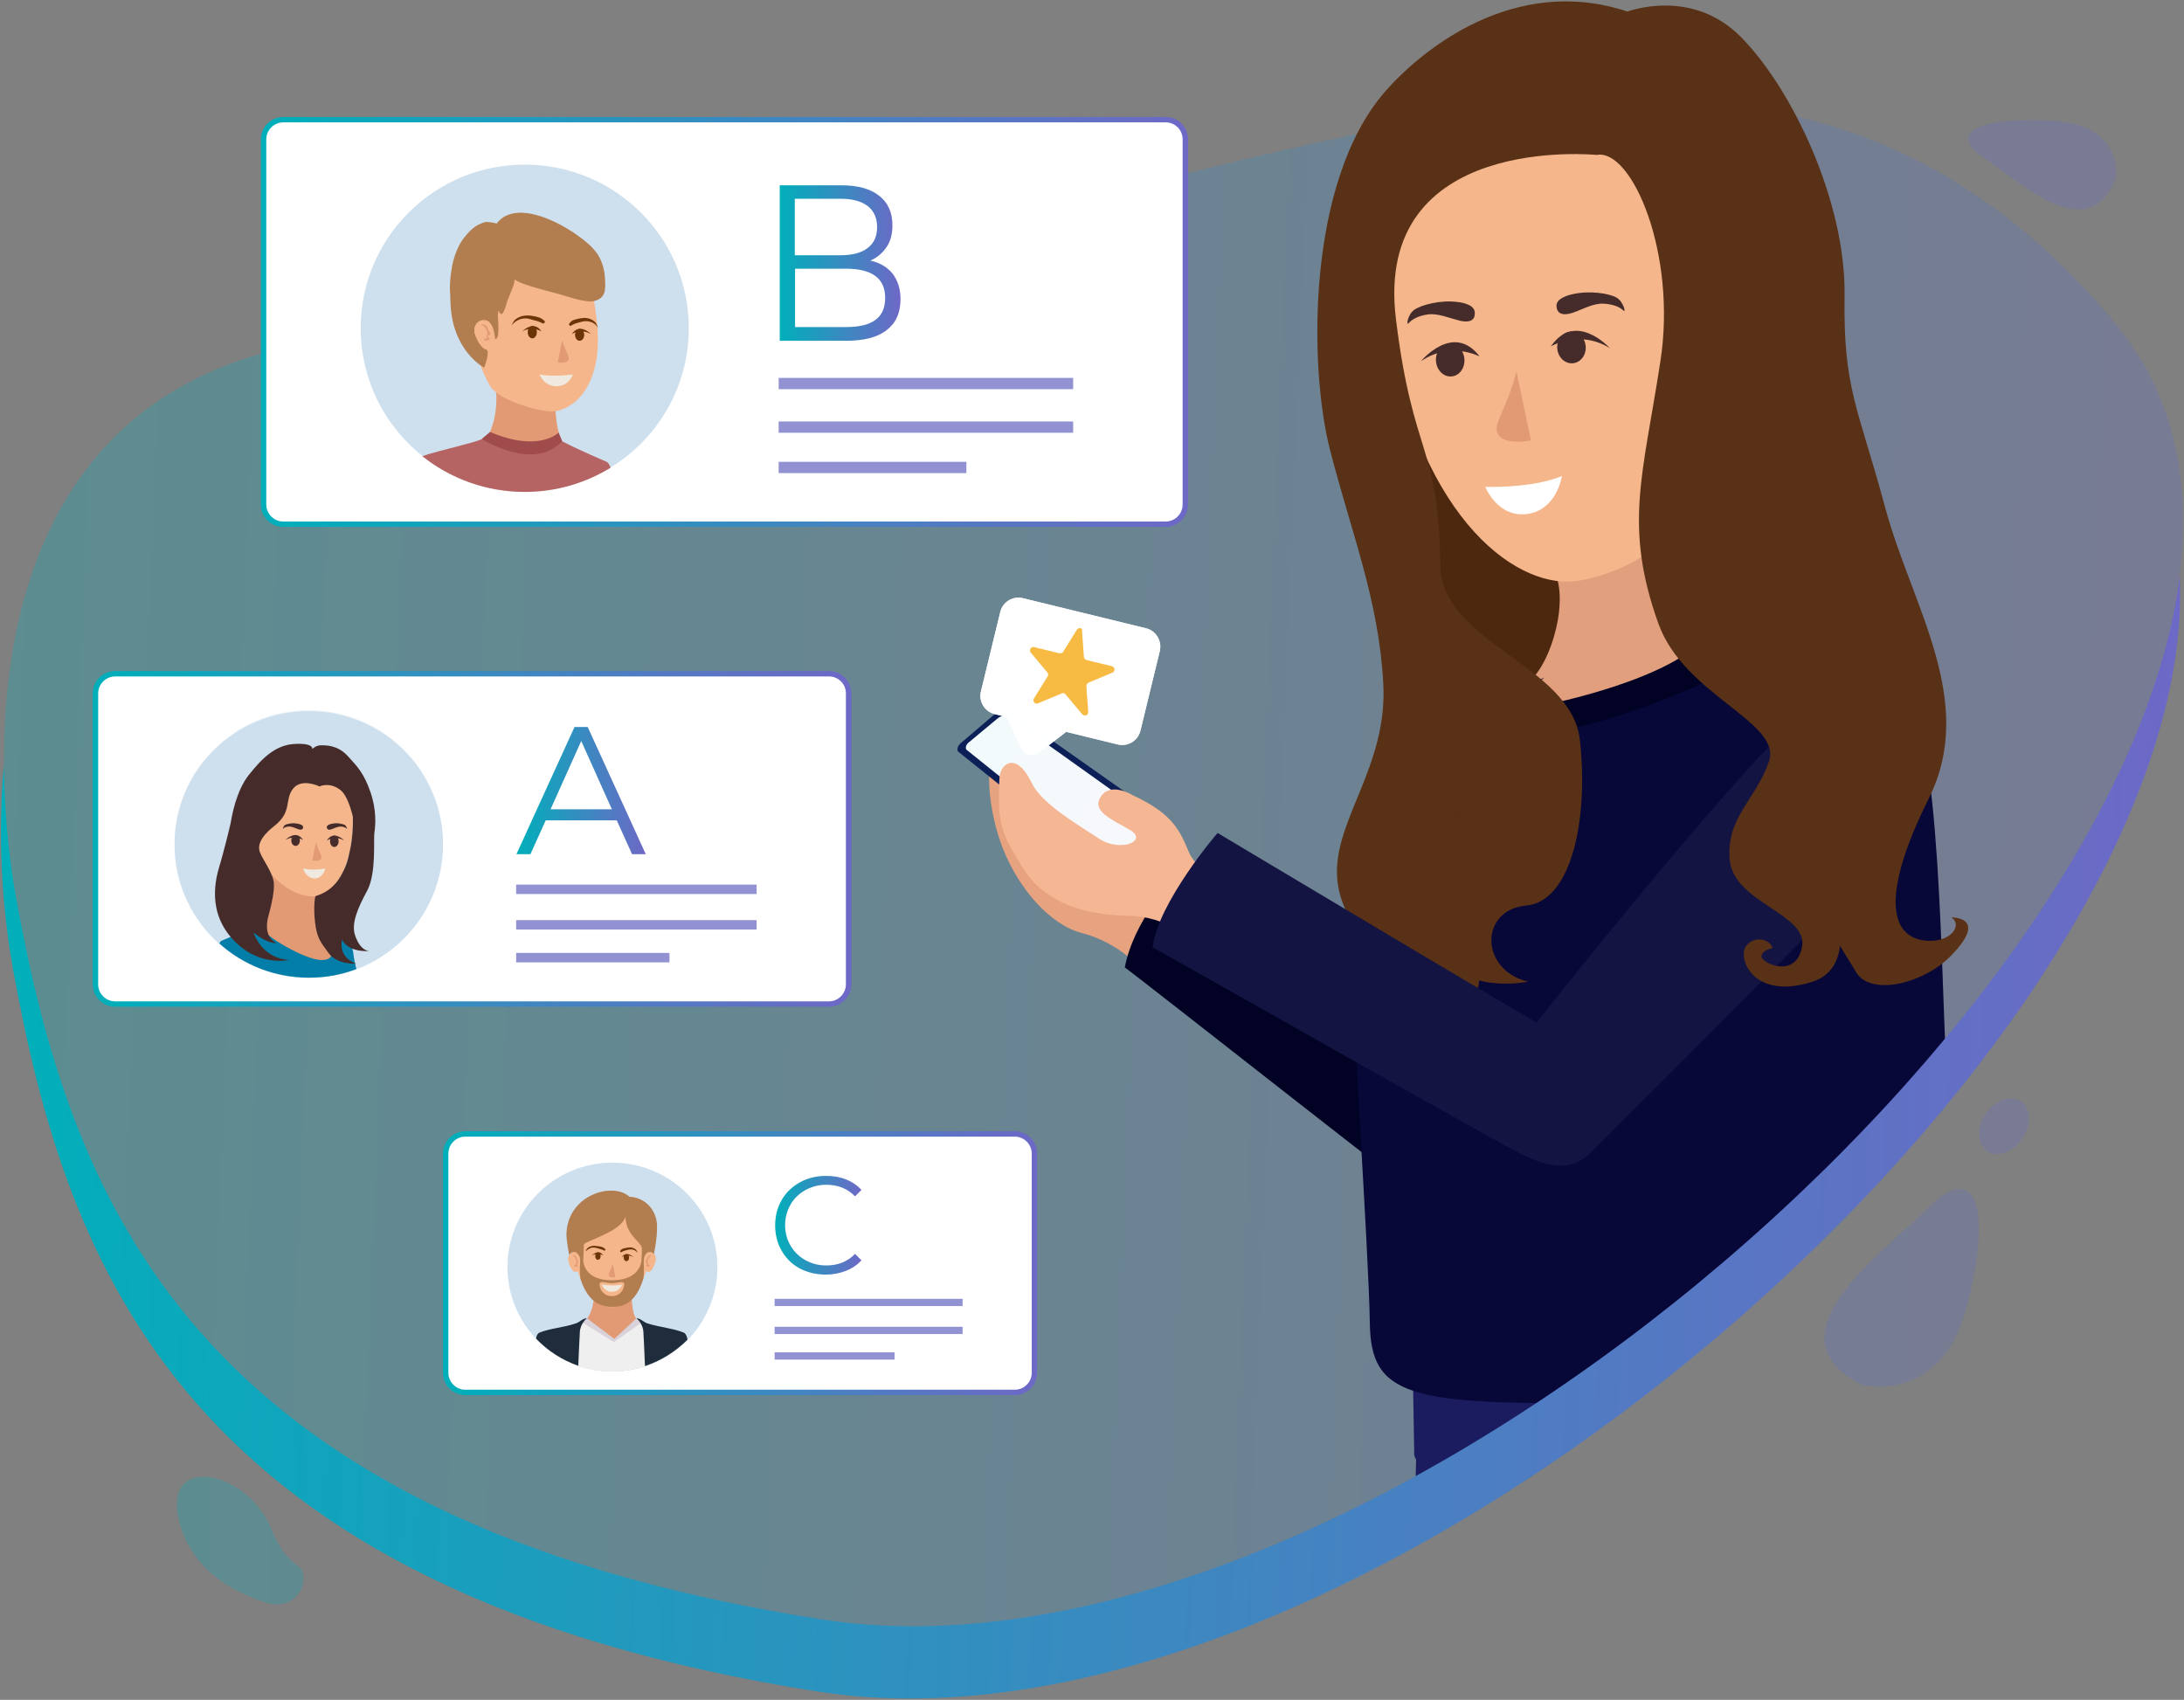 <?xml version="1.0" encoding="UTF-8"?>
<svg width="812px" height="632px" viewBox="0 0 812 632" version="1.1" xmlns="http://www.w3.org/2000/svg" xmlns:xlink="http://www.w3.org/1999/xlink">
    <rect x="0" y="0" width="812" height="632" fill="#808080" stroke="none"/>
    <!-- Generator: Sketch 60.1 (88133) - https://sketch.com -->
    <title>illustrations/scoring</title>
    <desc>Created with Sketch.</desc>
    <defs>
        <linearGradient x1="-3429.637%" y1="50.162%" x2="393.643%" y2="50.162%" id="linearGradient-1">
            <stop stop-color="#00AFBA" offset="0%"></stop>
            <stop stop-color="#6E68C6" offset="100%"></stop>
        </linearGradient>
        <linearGradient x1="-0.121%" y1="48.226%" x2="99.268%" y2="51.239%" id="linearGradient-2">
            <stop stop-color="#00AFBA" offset="0%"></stop>
            <stop stop-color="#6E68C6" offset="100%"></stop>
        </linearGradient>
        <linearGradient x1="-997.394%" y1="49.962%" x2="235.091%" y2="49.962%" id="linearGradient-3">
            <stop stop-color="#00AFBA" offset="0%"></stop>
            <stop stop-color="#6E68C6" offset="100%"></stop>
        </linearGradient>
        <linearGradient x1="-1144.899%" y1="49.89%" x2="140.909%" y2="49.89%" id="linearGradient-4">
            <stop stop-color="#00AFBA" offset="0%"></stop>
            <stop stop-color="#6E68C6" offset="100%"></stop>
        </linearGradient>
        <linearGradient x1="-37.984%" y1="49.999%" x2="1463.221%" y2="49.999%" id="linearGradient-5">
            <stop stop-color="#00AFBA" offset="0%"></stop>
            <stop stop-color="#6E68C6" offset="100%"></stop>
        </linearGradient>
        <linearGradient x1="-0.276%" y1="49.993%" x2="100.302%" y2="49.993%" id="linearGradient-6">
            <stop stop-color="#00AFBA" offset="0%"></stop>
            <stop stop-color="#6E68C6" offset="100%"></stop>
        </linearGradient>
        <linearGradient x1="-0.075%" y1="49.965%" x2="99.86%" y2="49.965%" id="linearGradient-7">
            <stop stop-color="#00AFBA" offset="0%"></stop>
            <stop stop-color="#6E68C6" offset="100%"></stop>
        </linearGradient>
        <linearGradient x1="-0.469%" y1="49.983%" x2="100.444%" y2="49.983%" id="linearGradient-8">
            <stop stop-color="#00AFBA" offset="0%"></stop>
            <stop stop-color="#6E68C6" offset="100%"></stop>
        </linearGradient>
        <linearGradient x1="-0.196%" y1="50.099%" x2="99.796%" y2="50.099%" id="linearGradient-9">
            <stop stop-color="#00AFBA" offset="0%"></stop>
            <stop stop-color="#6E68C6" offset="100%"></stop>
        </linearGradient>
        <linearGradient x1="-0.351%" y1="49.984%" x2="100.343%" y2="49.984%" id="linearGradient-10">
            <stop stop-color="#00AFBA" offset="0%"></stop>
            <stop stop-color="#6E68C6" offset="100%"></stop>
        </linearGradient>
        <linearGradient x1="0.096%" y1="49.998%" x2="100.288%" y2="49.998%" id="linearGradient-11">
            <stop stop-color="#00AFBA" offset="0%"></stop>
            <stop stop-color="#6E68C6" offset="100%"></stop>
        </linearGradient>
        <linearGradient x1="-8.723%" y1="43.545%" x2="108.768%" y2="56.427%" id="linearGradient-12">
            <stop stop-color="#00AFBA" offset="0%"></stop>
            <stop stop-color="#6E68C6" offset="100%"></stop>
        </linearGradient>
        <linearGradient x1="-0.505%" y1="48.415%" x2="98.881%" y2="50.63%" id="linearGradient-13">
            <stop stop-color="#00AFBA" offset="0%"></stop>
            <stop stop-color="#6E68C6" offset="100%"></stop>
        </linearGradient>
    </defs>
    <g id="illustrations/scoring" stroke="none" stroke-width="1" fill="none" fill-rule="evenodd">
        <g id="3" fill-rule="nonzero">
            <path d="M738.7,428 C735,425.4 734.8,419.2 738.3,414.1 C741.8,409 747.7,406.9 751.4,409.5 C755.1,412.1 755.3,418.3 751.8,423.4 C748.3,428.5 742.4,430.6 738.7,428 Z" id="Path" fill="url(#linearGradient-1)" opacity="0.28"></path>
            <path d="M6,333.8 C-1.5,292.8 -17.6,138 131.4,125.4 C443,99.1 637.5,-55.8 785.6,119.1 C913.5,270.3 541.4,639.1 305,602 C68.6,564.9 26,443.4 6,333.8 Z" id="Path" fill="url(#linearGradient-2)" opacity="0.28"></path>
            <path d="M692.3,514.9 C692.3,514.9 721.7,522.5 731.2,486 C740.7,449.5 735,431.1 716.9,449 C698.9,466.9 656.4,496.7 692.3,514.9 Z" id="Path" fill="url(#linearGradient-3)" opacity="0.28"></path>
            <path d="M786.7,66.5 C786.7,66.5 790.1,46.5 763.2,44.9 C736.3,43.3 723.5,49.2 737.6,58.7 C751.8,68.1 776.2,91.9 786.7,66.5 Z" id="Path" fill="url(#linearGradient-4)" opacity="0.28"></path>
            <path d="M112.8,585.8 C113.6,592.6 107,598 100.3,596.2 C89.1,593 72.8,585.5 67.2,567.8 C58.4,539.8 91.5,545.9 100.7,568.1 C107.4,584.2 112.2,580 112.8,585.8 Z" id="Path" fill="url(#linearGradient-5)" opacity="0.28"></path>
            <g id="Group" transform="translate(98, 44)">
                <path d="M335.4,0.5 L7.3,0.5 C3.3,0.5 0,3.8 0,7.8 L0,143.6 C0,147.6 3.3,150.9 7.3,150.9 L335.4,150.9 C339.4,150.9 342.7,147.6 342.7,143.6 L342.7,7.8 C342.7,3.8 339.5,0.5 335.4,0.5 Z" id="Path" stroke="url(#linearGradient-6)" stroke-width="2" fill="#FFFFFF"></path>
                <rect id="Rectangle" fill="#9292D3" x="191.5" y="96.5" width="109.5" height="4.2"></rect>
                <rect id="Rectangle" fill="#9292D3" x="191.5" y="112.7" width="109.5" height="4.2"></rect>
                <rect id="Rectangle" fill="#9292D3" x="191.5" y="127.7" width="69.8" height="4.2"></rect>
                <g transform="translate(36, 17)">
                    <ellipse id="Oval" fill="#FFFFFF" cx="61.1" cy="61" rx="61" ry="60.8"></ellipse>
                    <ellipse id="Oval" fill="#0A64AB" opacity="0.2" cx="61.1" cy="61" rx="61" ry="60.8"></ellipse>
                    <path d="M91.3,110.6 C83.5,107.2 76.9,104.3 71.5,101.1 C71.5,101.1 68.4,104.7 61.3,105.2 C54.2,105.6 47.5,101.3 45.1,102.3 C40.4,104.2 30.1,106.2 23,108.6 C33.4,116.9 46.7,121.9 61.1,121.9 C72.8,121.9 83.7,118.6 93,112.9 C92.6,111.6 92,110.8 91.3,110.6 Z" id="Path" fill="#B66463"></path>
                    <g transform="translate(33, 18)">
                        <path d="M14.5,83.2 C12.2,88.3 44.4,93.4 40.9,82.6 C40.9,82.6 38.2,72.5 40.5,68.5 C46.9,57.4 40.6,53.3 40.6,53.3 C40.6,53.3 11.5,39.6 15.1,53.3 C18.8,67 18.1,75.4 14.5,83.2 Z" id="Path" fill="#E19A74"></path>
                        <path d="M40.7,81.8 C40.7,81.8 33.5,89.4 15.2,81.6 L12.1,84.2 C12.1,84.2 31.6,96.6 42,85 L40.7,81.8 Z" id="Path" fill="#A14C4C"></path>
                        <path d="M31,10.3 L31,10.3 C50,10.3 52.7,23.8 54.7,38.6 C58.3,65.5 45.1,74 38,74 C33.7,74 18.1,70 15,64.2 C11.8,58.3 8.8,50.4 8.6,41.4 C8.1,26.6 12,10.3 31,10.3 Z" id="Path" fill="#F4B68A"></path>
                        <path d="M42,47.4 C43.3,52.1 45,53.7 44.3,54.9 C43.5,56.3 40.4,55.7 40.4,55.7" id="Path" fill="#E19A74"></path>
                        <path d="M46,60.2 C46,60.2 38.7,61.3 33.6,60.2 C33.6,60.2 35.1,64.6 39.9,64.6 C44.7,64.6 46,60.2 46,60.2 Z" id="Path" fill="#EFE9DF"></path>
                        <path d="M41.1,30.4 C38.5,29.7 26.1,26.7 24.4,24.9 C24.3,25.2 24.3,25.6 24.2,25.9 C23.7,28.2 22.6,30.3 21.8,32.4 C21.3,33.7 21,35.3 20.4,36.6 C19.5,38.6 18.8,37.7 18.4,36.4 C18.2,37 18.1,37.6 18.1,38.3 C18.1,38.9 18.5,43 18.2,45.3 C18,46.4 17.7,47.2 17.1,47 C17.1,46.8 17,46.2 16.9,45.5 C16.7,44.5 16.5,43.2 16,42.3 C15.3,41 14.5,40 13.1,40 C13,40 13,40 12.9,40 C12.9,40 12.8,40 12.8,40 C10.4,40 8.7,42.6 9.6,45.2 C10.5,47.8 11.8,50.4 13.8,51 C15.4,51.5 13,57.7 13,57.7 C13,57.7 1.2,51.6 0.5,33.8 C0.4,30.8 0.1,26.3 0.6,23.4 C0.4,24.1 1.4,31.7 1.4,31.7 C-0.8,31.2 0.8,21.4 1.1,19.9 C1.8,16.3 3.3,12.1 5.7,9.2 C8,6.3 9.9,4.6 13.3,3.6 C14.2,3.4 16.1,3.7 17.7,4.1 C27.1,-8.6 56.4,12.5 55.6,17.1 C55.4,18.2 40.3,5.6 39.1,5.3 C46.2,8.9 50.3,8.8 55.1,15.4 C56.3,17.1 57.7,20.5 57.9,24 C58.3,29.4 57.9,31.6 54.4,32.8 C51.1,33.9 44,31.2 41.1,30.4 Z" id="Path" fill="#B27D4F"></path>
                        <g transform="translate(9, 40)" id="Path">
                            <path d="M7,2.4 C6.3,1.1 5.2,0.1 3.8,0.1 C1.4,0.1 -0.3,2.7 0.6,5.3 C1.5,8 3.3,10.7 5.3,10.5 C5.9,10.4 6.5,10 6.9,9.3" fill="#F4B68A"></path>
                            <path d="M4,6.7 C4.2,6.9 4.6,7.1 4.8,6.9 C5.2,6.7 4.9,6.5 4.9,6.2 C4.9,5.9 5.1,5.7 5.2,5.5 C5.3,5.2 5.3,5 5.2,4.6 C4.9,3.4 4.1,1.9 2.7,1.8 L2.7,1.8 C3.3,1.4 4.2,1.7 4.7,2.1 C5.2,2.5 5.3,3.3 5.6,3.8 C5.9,4.3 6.7,5.1 6.1,5.5 C5.9,5.7 5.5,5.6 5.4,6 C5.3,6.5 5.8,6.5 6,6.8 C6.1,7 6,7.3 5.7,7.4 C5.5,7.5 5.4,7.3 5.3,7.3 C5.2,7.3 5.1,7.4 5,7.5 C4.7,7.6 4.7,7.9 4.3,7.6 C4.1,7.4 4.1,6.9 4,6.7" fill="#E19A74"></path>
                        </g>
                        <path d="M27.2,44.2 C27.2,44.2 31.4,39.8 34.3,44.2 C34.2,44.2 30.9,42.1 27.2,44.2 Z" id="Path" fill="#6C3506"></path>
                        <path d="M52.7,45.2 C52.7,45.2 48.5,40.8 45.6,45.2 C45.6,45.2 48.9,43 52.7,45.2 Z" id="Path" fill="#6C3506"></path>
                        <path d="M34.9,41.3 C34.9,41.3 33.3,40.4 31.7,40.1 C30.3,39.8 29.2,39.1 27.1,39.5 C25,39.9 23.4,41.6 23.3,41.9 C23.1,42.2 23.8,40.4 24.7,39.7 C25.6,39 27,38.3 29.1,38.3 C31.2,38.3 33.8,39 34.4,39.5 C35,40 36.5,40.7 34.9,41.3 Z" id="Path" fill="#6C3506"></path>
                        <path d="M45.1,42.2 C45.1,42.2 46.5,41.3 47.9,41 C49.1,40.7 50.5,40.1 52.3,40.6 C54.2,41 55.2,42.6 55.3,42.8 C55.5,43.1 54.8,41.3 54.1,40.6 C53.3,39.9 52,39.2 50.2,39.2 C48.4,39.3 46,39.9 45.5,40.4 C45.1,40.9 43.8,41.6 45.1,42.2 Z" id="Path" fill="#6C3506"></path>
                        <ellipse id="Oval" fill="#6C3506" cx="30.9" cy="44.5" rx="1.7" ry="2.3"></ellipse>
                        <ellipse id="Oval" fill="#6C3506" cx="48.5" cy="45.5" rx="1.7" ry="2.2"></ellipse>
                    </g>
                </g>
                <path d="M233.9,57.8 C235.8,60.3 236.8,63.4 236.8,67.3 C236.8,72.3 235.1,76.1 231.7,78.7 C228.3,81.4 223.3,82.7 216.6,82.7 L191.9,82.7 L191.9,24.9 L215,24.9 C221,24.9 225.6,26.2 228.9,28.8 C232.2,31.4 233.8,35 233.8,39.8 C233.8,43 233.1,45.7 231.6,47.9 C230.1,50.1 228.1,51.8 225.6,52.9 C229.2,53.7 231.9,55.3 233.9,57.8 Z M197.5,29.9 L197.5,50.9 L214.6,50.9 C218.9,50.9 222.3,50 224.6,48.2 C227,46.4 228.1,43.8 228.1,40.4 C228.1,37 226.9,34.4 224.6,32.6 C222.2,30.8 218.9,29.9 214.6,29.9 L197.5,29.9 Z M227.4,75 C229.9,73.2 231.1,70.5 231.1,66.7 C231.1,59.5 226.2,55.9 216.5,55.9 L197.6,55.9 L197.6,77.6 L216.5,77.6 C221.3,77.6 224.9,76.8 227.4,75 Z" id="Shape" fill="url(#linearGradient-7)"></path>
            </g>
            <g id="Group" transform="translate(165, 421)">
                <g>
                    <path d="M212.3,0.6 L8,0.6 C4,0.6 0.7,3.9 0.7,7.9 L0.7,89.4 C0.7,93.4 4,96.7 8,96.7 L212.3,96.7 C216.3,96.7 219.6,93.4 219.6,89.4 L219.6,7.9 C219.6,3.9 216.3,0.6 212.3,0.6 Z" id="Path" stroke="url(#linearGradient-8)" stroke-width="2" fill="#FFFFFF"></path>
                    <rect id="Rectangle" fill="#9292D3" x="123" y="61.9" width="69.9" height="2.7"></rect>
                    <rect id="Rectangle" fill="#9292D3" x="123" y="72.3" width="69.9" height="2.7"></rect>
                    <rect id="Rectangle" fill="#9292D3" x="123" y="81.8" width="44.6" height="2.7"></rect>
                    <g transform="translate(23, 11)">
                        <ellipse id="Oval" fill="#FFFFFF" cx="39.7" cy="39.1" rx="39" ry="38.8"></ellipse>
                        <ellipse id="Oval" fill="#0A64AB" opacity="0.1" cx="39.7" cy="39.1" rx="39" ry="38.8"></ellipse>
                        <path d="M59,70.8 C54,68.6 49.8,66.8 46.3,64.7 C46.3,64.7 44.3,67 39.8,67.3 C35.3,67.6 31,64.8 29.4,65.4 C26.4,66.6 19.8,67.9 15.3,69.4 C22,74.7 30.4,77.9 39.6,77.9 C47.1,77.9 54.1,75.8 60,72.2 C59.8,71.4 59.4,70.9 59,70.8 Z" id="Path" fill="#F3D7C6"></path>
                        <g transform="translate(21, 12)">
                            <path d="M10,52.8 C8.5,56.1 29.1,59.3 26.9,52.4 C26.9,52.4 25.2,46 26.6,43.4 C30.7,36.3 26.7,33.7 26.7,33.7 C26.7,33.7 8.1,24.9 10.4,33.7 C12.7,42.5 12.3,47.8 10,52.8 Z" id="Path" fill="#E19A74"></path>
                            <path d="M26.7,51.9 C26.7,51.9 22.1,56.7 10.4,51.8 L8.4,53.4 C8.4,53.4 20.8,61.3 27.5,53.9 L26.7,51.9 Z" id="Path" fill="#E6C8B8"></path>
                            <path d="M20.5,6.2 L20.5,6.2 C32.6,6.2 34.3,14.8 35.6,24.3 C37.9,41.5 29.5,46.9 24.9,46.9 C22.1,46.9 12.2,44.4 10.2,40.7 C8.2,36.9 6.3,31.9 6.1,26.2 C5.9,16.6 8.4,6.2 20.5,6.2 Z" id="Path" fill="#F4B68A"></path>
                            <path d="M27.6,29.9 C28.4,32.9 29.5,33.9 29.1,34.7 C28.6,35.6 26.6,35.2 26.6,35.2" id="Path" fill="#E19A74"></path>
                            <path d="M30.1,38.1 C30.1,38.1 25.5,38.8 22.2,38.1 C22.2,38.1 23.2,40.9 26.2,40.9 C29.3,40.9 30.1,38.1 30.1,38.1 Z" id="Path" fill="#EFE9DF"></path>
                            <path d="M26.9,19.1 C25.2,18.6 17.3,16.8 16.2,15.6 C16.2,15.8 16.1,16 16.1,16.2 C15.8,17.7 15.1,19 14.6,20.4 C14.3,21.2 14.1,22.2 13.7,23.1 C13.1,24.4 12.7,23.8 12.4,23 C12.3,23.4 12.2,23.8 12.2,24.2 C12.2,24.6 12.5,27.2 12.2,28.7 C12.1,29.4 11.9,29.9 11.5,29.8 C11.5,29.7 11.5,29.3 11.4,28.9 C11.3,28.3 11.1,27.5 10.8,26.9 C10.4,26 9.8,25.4 8.9,25.4 C8.9,25.4 8.8,25.4 8.8,25.4 C8.8,25.4 8.7,25.4 8.7,25.4 C7.2,25.4 6.1,27.1 6.7,28.7 C7.3,30.4 8.1,32 9.4,32.4 C10.4,32.7 8.9,36.7 8.9,36.7 C8.9,36.7 1.4,32.8 0.9,21.4 C0.8,19.5 0.6,16.6 1,14.8 C0.9,15.2 1.5,20.1 1.5,20.1 C0.1,19.8 1.1,13.5 1.3,12.6 C1.8,10.3 2.7,7.6 4.2,5.8 C5.7,4 6.9,2.8 9,2.3 C9.6,2.1 10.8,2.4 11.8,2.6 C17.8,-5.5 36.5,8 36,10.9 C35.9,11.6 26.2,3.6 25.4,3.4 C30,5.7 32.6,5.6 35.6,9.8 C36.4,10.9 37.3,13 37.4,15.3 C37.7,18.8 37.4,20.2 35.2,20.9 C33.3,21.3 28.8,19.6 26.9,19.1 Z" id="Path" fill="#B27D4F"></path>
                            <g transform="translate(6, 25)" id="Path">
                                <path d="M4.9,1.7 C4.5,0.8 3.7,0.2 2.8,0.2 C1.3,0.2 0.2,1.9 0.8,3.5 C1.4,5.2 2.5,7 3.8,6.8 C4.2,6.8 4.6,6.5 4.8,6.1" fill="#F4B68A"></path>
                                <path d="M3,4.5 C3.1,4.6 3.4,4.7 3.5,4.6 C3.7,4.5 3.6,4.3 3.6,4.1 C3.6,3.9 3.7,3.8 3.8,3.6 C3.9,3.4 3.9,3.3 3.8,3 C3.6,2.2 3.1,1.3 2.2,1.2 L2.2,1.2 C2.6,0.9 3.2,1.1 3.5,1.4 C3.8,1.7 3.9,2.2 4.1,2.5 C4.3,2.8 4.8,3.3 4.4,3.6 C4.3,3.7 4,3.7 4,3.9 C4,4.2 4.3,4.2 4.4,4.4 C4.5,4.5 4.4,4.7 4.2,4.8 C4.1,4.8 4,4.7 3.9,4.7 C3.8,4.7 3.8,4.8 3.7,4.8 C3.5,4.9 3.5,5 3.3,4.9 C3.1,4.9 3.1,4.6 3,4.5" fill="#E19A74"></path>
                            </g>
                            <path d="M18.1,27.9 C18.1,27.9 20.8,25.1 22.6,27.9 C22.6,27.9 20.5,26.5 18.1,27.9 Z" id="Path" fill="#6C3506"></path>
                            <path d="M34.4,28.5 C34.4,28.5 31.7,25.7 29.9,28.5 C29.9,28.5 32,27.1 34.4,28.5 Z" id="Path" fill="#6C3506"></path>
                            <path d="M23,26 C23,26 22,25.4 21,25.2 C20.1,25 19.4,24.5 18.1,24.8 C16.8,25.1 15.8,26.2 15.7,26.3 C15.6,26.5 16,25.3 16.6,24.9 C17.1,24.5 18.1,24 19.4,24 C20.7,24.1 22.4,24.4 22.8,24.8 C23.1,25.2 24,25.6 23,26 Z" id="Path" fill="#6C3506"></path>
                            <path d="M29.5,26.6 C29.5,26.6 30.4,26 31.3,25.8 C32.1,25.6 32.9,25.2 34.1,25.5 C35.3,25.8 35.9,26.8 36,26.9 C36.1,27.1 35.7,25.9 35.2,25.5 C34.7,25.1 33.9,24.6 32.7,24.6 C31.5,24.7 30,25 29.7,25.4 C29.5,25.8 28.7,26.2 29.5,26.6 Z" id="Path" fill="#6C3506"></path>
                            <ellipse id="Oval" fill="#6C3506" cx="20.5" cy="28.1" rx="1.1" ry="1.4"></ellipse>
                            <ellipse id="Oval" fill="#6C3506" cx="31.7" cy="28.7" rx="1.1" ry="1.4"></ellipse>
                        </g>
                    </g>
                </g>
                <g transform="translate(23, 11)">
                    <ellipse id="Oval" fill="#FFFFFF" cx="39.7" cy="39.1" rx="39" ry="38.8"></ellipse>
                    <ellipse id="Oval" fill="#0A64AB" opacity="0.2" cx="39.7" cy="39.1" rx="39" ry="38.8"></ellipse>
                    <g transform="translate(22, 10)">
                        <path d="M26.6,48.2 L18.4,56.6 L8.3,48.2 C8.3,48.2 12.4,43.5 10.2,32.9 C8.8,26.2 25.3,22.9 24.9,32.9 C24.3,47.2 26.6,48.2 26.6,48.2 Z" id="Path" fill="#E19A74"></path>
                        <path d="M17.5,5.4 L17.5,5.4 C5.5,5.4 2.2,15.3 3.3,24.3 C3.6,26.8 4.2,29 4.9,30.9 C5.8,33.7 7,36.5 8.3,38.3 C11.1,42.3 13.6,44 17.5,44 C21.4,44 23.9,42.3 26.7,38.3 C27.9,36.5 29.1,33.9 30,31.2 C30.8,29.2 31.4,26.9 31.7,24.3 C32.8,15.3 29.5,5.4 17.5,5.4 Z" id="Path" fill="#F4B68A"></path>
                        <g transform="translate(1, 23)" id="Path">
                            <path d="M28.8,2.1 C29.2,1.1 29.9,0.5 30.8,0.5 C32.2,0.5 33.3,2.4 32.7,4.2 C32.1,6.1 31.1,8.1 29.9,7.9 C29.5,7.8 29.2,7.5 28.9,7.1" fill="#F4B68A"></path>
                            <path d="M30.6,5.2 C30.5,5.3 30.3,5.5 30.1,5.4 C29.9,5.3 30,5.1 30,4.9 C30,4.7 29.9,4.6 29.8,4.4 C29.7,4.2 29.7,4 29.8,3.8 C30,2.9 30.5,1.9 31.3,1.8 L31.3,1.8 C30.9,1.5 30.4,1.7 30.1,2 C29.8,2.3 29.8,2.8 29.5,3.2 C29.3,3.5 28.9,4.1 29.2,4.5 C29.3,4.6 29.6,4.6 29.6,4.9 C29.6,5.2 29.3,5.2 29.3,5.5 C29.2,5.7 29.3,5.8 29.5,5.9 C29.6,5.9 29.7,5.8 29.8,5.8 C29.9,5.8 29.9,5.9 30,5.9 C30.2,6 30.2,6.2 30.4,6 C30.5,5.7 30.5,5.4 30.6,5.2" fill="#E19A74"></path>
                            <path d="M4.3,2.1 C3.9,1.1 3.2,0.5 2.3,0.5 C0.9,0.5 -0.2,2.4 0.4,4.2 C0.9,6.1 2,8.1 3.2,7.9 C3.6,7.8 3.9,7.5 4.2,7.1" fill="#F4B68A"></path>
                            <path d="M2.5,5.2 C2.6,5.3 2.8,5.5 3,5.4 C3.2,5.3 3.1,5.1 3.1,4.9 C3.1,4.7 3.2,4.6 3.3,4.4 C3.4,4.2 3.4,4 3.3,3.8 C3.1,2.9 2.6,1.9 1.8,1.8 L1.8,1.8 C2.2,1.5 2.7,1.7 3,2 C3.3,2.3 3.3,2.8 3.6,3.2 C3.8,3.5 4.2,4.1 3.9,4.5 C3.8,4.6 3.5,4.6 3.5,4.9 C3.5,5.2 3.8,5.2 3.8,5.5 C3.9,5.7 3.8,5.8 3.6,5.9 C3.5,5.9 3.4,5.8 3.3,5.8 C3.2,5.8 3.2,5.9 3.1,5.9 C2.9,6 2.9,6.2 2.7,6 C2.5,5.7 2.5,5.4 2.5,5.2" fill="#E19A74"></path>
                        </g>
                        <path d="M17.8,27.9 C17,30.7 16,31.7 16.4,32.4 C16.9,33.2 18.8,32.9 18.8,32.9" id="Path" fill="#E19A74"></path>
                        <path d="M13.8,35.6 C13.8,35.6 18.2,36.3 21.3,35.6 C21.3,35.6 20.4,38.3 17.5,38.3 C14.5,38.3 13.8,35.6 13.8,35.6 Z" id="Path" fill="#EFE9DF"></path>
                        <path d="M31.7,23.5 C32.3,23.5 32.8,23.9 33.1,24.3 C33.1,24.3 34.9,16.1 34.1,11.9 C33.1,6.2 28.3,3 24.1,3 C17.9,-2.8 0.5,2.3 0.6,17.4 C0.6,18.7 1.5,24.3 1.6,24.6 C2,24 2.6,23.5 3.3,23.5 C4.2,23.4 4.9,24.1 5.3,24.9 C5.8,25.7 5.8,27.4 5.8,27.7 C7.3,28.3 6.9,22 7.1,20.7 C7.3,19.5 21.4,15.8 22.5,10.3 C22.8,17.7 28.8,19.8 28.7,22.4 C28.7,22.9 28.2,28.1 29.3,27.7 C29.3,27.4 29.3,25.8 29.7,24.9 C30.2,24 30.8,23.4 31.7,23.5 Z" id="Path" fill="#B27D4F"></path>
                        <polygon id="Path" fill="#D9D2DA" points="8.3 48.2 18.4 55.8 26.6 48.2 29 49.5 18.3 58.5 6.5 49.6"></polygon>
                        <path d="M10,24.8 C10,24.8 12.6,22.1 14.3,24.8 C14.3,24.8 12.3,23.5 10,24.8 Z" id="Path" fill="#6C3506"></path>
                        <path d="M25.5,25.4 C25.5,25.4 22.9,22.8 21.2,25.4 C21.2,25.4 23.2,24.1 25.5,25.4 Z" id="Path" fill="#6C3506"></path>
                        <path d="M14.7,23 C14.7,23 13.8,22.5 12.8,22.3 C12,22.1 11.3,21.7 10,21.9 C8.7,22.2 7.8,23.2 7.7,23.3 C7.6,23.4 8,22.4 8.5,22 C9,21.6 9.9,21.1 11.2,21.2 C12.5,21.3 14.1,21.6 14.4,21.9 C14.7,22.2 15.7,22.7 14.7,23 Z" id="Path" fill="#6C3506"></path>
                        <path d="M20.9,23.6 C20.9,23.6 21.7,23.1 22.6,22.9 C23.3,22.7 24.1,22.4 25.3,22.6 C26.4,22.9 27.1,23.8 27.1,23.9 C27.2,24.1 26.8,23 26.4,22.6 C26,22.2 25.1,21.7 24,21.8 C22.9,21.9 21.5,22.2 21.1,22.5 C20.9,22.8 20.1,23.2 20.9,23.6 Z" id="Path" fill="#6C3506"></path>
                        <ellipse id="Oval" fill="#6C3506" cx="12.3" cy="25" rx="1" ry="1.4"></ellipse>
                        <ellipse id="Oval" fill="#6C3506" cx="22.9" cy="25.6" rx="1" ry="1.3"></ellipse>
                        <path d="M29.3,27.5 C29,24.4 29.2,22.2 28.6,25.1 C28.6,25.1 29.5,34 17.5,34 C5.5,34 6.8,25 6.8,25 C6.1,22 6,24.4 5.7,27.5 C5.4,30.6 5.8,33.4 5.8,33.4 C8.9,43.4 14.9,43.9 17.5,43.9 C20.1,43.9 26,43.9 29.2,33.4 C29.2,33.4 29.6,30.6 29.3,27.5 Z M17.5,39.9 C14.2,39.9 12.9,37.1 12.9,35.5 C12.9,33.9 15.5,35.1 17.5,35.1 C19.5,35.1 22.1,33.9 22.1,35.5 C22.1,37.1 20.8,39.9 17.5,39.9 Z" id="Shape" fill="#B27D4F"></path>
                    </g>
                    <path d="M64.4,64 C59.7,61.6 54.2,61.7 50.9,59.5 L40.2,67 L28.4,59.6 C25.1,61.8 17.6,61.6 12.9,64 C12.3,64.3 12,65.1 11.8,66.3 C18.9,73.5 28.7,77.9 39.6,77.9 C49.6,77.9 58.8,74.1 65.7,67.9 C65.6,65.8 65.3,64.4 64.4,64 Z" id="Path" fill="#EFEFEF"></path>
                    <path d="M66.3,63.5 C62.6,61.9 57.2,61.5 52.6,60 C51.2,59.5 50.2,58.2 48.6,58.1 C48.6,58.1 51,60 51.2,63.1 C51.3,64.3 51.5,69.1 51.8,75.9 C57.8,73.9 63.2,70.5 67.6,66.1 C67.4,64.8 67,63.9 66.3,63.5 Z" id="Path" fill="#1F2C3C"></path>
                    <path d="M12.5,63.5 C11.9,63.8 11.5,64.5 11.3,65.7 C15.6,70.2 21,73.7 27,75.8 C27.3,69 27.5,64.3 27.6,63.1 C27.8,60.1 30.2,58.1 30.2,58.1 C28.6,58.2 27.6,59.5 26.2,60 C21.6,61.6 16.3,61.9 12.5,63.5 Z" id="Path" fill="#1F2C3C"></path>
                </g>
                <path d="M132.3,50.6 C129.4,49 127.2,46.8 125.6,44 C124,41.2 123.2,38.1 123.2,34.6 C123.2,31.1 124,28 125.6,25.2 C127.2,22.4 129.5,20.2 132.4,18.6 C135.3,17 138.5,16.2 142.1,16.2 C144.8,16.2 147.3,16.6 149.5,17.5 C151.8,18.4 153.7,19.7 155.3,21.4 L152.9,23.8 C150.1,20.9 146.5,19.5 142.2,19.5 C139.3,19.5 136.8,20.2 134.4,21.5 C132.1,22.8 130.2,24.6 128.9,26.9 C127.6,29.2 126.9,31.7 126.9,34.5 C126.9,37.3 127.6,39.9 128.9,42.1 C130.2,44.4 132.1,46.2 134.4,47.5 C136.7,48.8 139.3,49.5 142.2,49.5 C146.5,49.5 150.1,48.1 152.9,45.2 L155.3,47.6 C153.7,49.3 151.8,50.6 149.5,51.5 C147.2,52.4 144.7,52.9 142.1,52.9 C138.4,52.9 135.2,52.1 132.3,50.6 Z" id="Path" fill="url(#linearGradient-9)"></path>
            </g>
            <g id="Group" transform="translate(35, 250)">
                <g>
                    <path d="M273.2,0.5 L7.8,0.5 C3.8,0.5 0.5,3.8 0.5,7.8 L0.5,116 C0.5,120 3.8,123.3 7.8,123.3 L273.2,123.3 C277.2,123.3 280.5,120 280.5,116 L280.5,7.8 C280.5,3.7 277.2,0.5 273.2,0.5 Z" id="Path" stroke="url(#linearGradient-10)" stroke-width="2" fill="#FFFFFF"></path>
                    <rect id="Rectangle" fill="#9292D3" x="156.9" y="78.9" width="89.4" height="3.5"></rect>
                    <rect id="Rectangle" fill="#9292D3" x="156.9" y="92.1" width="89.4" height="3.5"></rect>
                    <rect id="Rectangle" fill="#9292D3" x="156.9" y="104.3" width="57" height="3.5"></rect>
                    <g transform="translate(29, 14)">
                        <ellipse id="Oval" fill="#FFFFFF" cx="50.8" cy="49.7" rx="49.9" ry="49.6"></ellipse>
                        <ellipse id="Oval" fill="#0A64AB" opacity="0.1" cx="50.8" cy="49.7" rx="49.9" ry="49.6"></ellipse>
                        <path d="M75.5,90.3 C69.1,87.5 63.7,85.1 59.3,82.5 C59.3,82.5 56.8,85.5 51,85.8 C45.2,86.1 39.7,82.6 37.8,83.4 C34,85 25.5,86.6 19.8,88.5 C28.3,95.3 39.1,99.3 50.9,99.3 C60.5,99.3 69.4,96.6 77,92 C76.5,91.1 76,90.5 75.5,90.3 Z" id="Path" fill="#F3D7C6"></path>
                        <g transform="translate(28, 14)">
                            <path d="M11.7,68.6 C9.8,72.8 36.1,76.9 33.3,68.1 C33.3,68.1 31.1,59.9 33,56.5 C38.2,47.4 33.1,44.1 33.1,44.1 C33.1,44.1 9.3,32.9 12.3,44.1 C15.2,55.4 14.6,62.2 11.7,68.6 Z" id="Path" fill="#E19A74"></path>
                            <path d="M33.1,67.5 C33.1,67.5 27.2,73.7 12.3,67.4 L9.8,69.5 C9.8,69.5 25.7,79.6 34.2,70.2 L33.1,67.5 Z" id="Path" fill="#E6C8B8"></path>
                            <path d="M25.2,9.1 L25.2,9.1 C40.7,9.1 42.9,20.1 44.6,32.2 C47.6,54.1 36.7,61.1 30.9,61.1 C27.4,61.1 14.7,57.9 12.1,53.1 C9.5,48.3 7.1,41.8 6.8,34.5 C6.4,22.3 9.7,9.1 25.2,9.1 Z" id="Path" fill="#F4B68A"></path>
                            <path d="M34.2,39.3 C35.2,43.1 36.7,44.4 36.1,45.4 C35.4,46.5 32.9,46 32.9,46" id="Path" fill="#E19A74"></path>
                            <path d="M37.4,49.8 C37.4,49.8 31.5,50.7 27.3,49.8 C27.3,49.8 28.6,53.4 32.5,53.4 C36.4,53.4 37.4,49.8 37.4,49.8 Z" id="Path" fill="#EFE9DF"></path>
                            <path d="M33.4,25.5 C31.3,24.9 21.2,22.5 19.7,21 C19.7,21.3 19.6,21.5 19.6,21.8 C19.2,23.7 18.3,25.4 17.6,27.1 C17.2,28.2 17,29.4 16.5,30.5 C15.7,32.1 15.2,31.4 14.9,30.3 C14.7,30.8 14.6,31.3 14.7,31.8 C14.7,32.3 15,35.6 14.8,37.5 C14.7,38.4 14.4,39.1 13.9,38.9 C13.9,38.7 13.9,38.3 13.8,37.7 C13.7,36.9 13.4,35.8 13.1,35.1 C12.5,34 11.9,33.2 10.7,33.2 C10.7,33.2 10.6,33.2 10.6,33.2 C10.6,33.2 10.5,33.2 10.5,33.2 C8.5,33.2 7.2,35.3 7.9,37.4 C8.6,39.5 9.7,41.6 11.3,42.1 C12.6,42.5 10.6,47.5 10.6,47.5 C10.6,47.5 1,42.5 0.4,28 C0.3,25.6 8.52096171e-14,21.9 0.5,19.5 C0.3,20 1.1,26.3 1.1,26.3 C-0.7,25.9 0.6,17.9 0.8,16.7 C1.4,13.7 2.6,10.4 4.6,8 C6.5,5.7 8,4.2 10.8,3.5 C11.5,3.3 13.1,3.6 14.4,3.9 C22.1,-6.4 46,10.8 45.4,14.5 C45.3,15.4 32.9,5.1 31.9,4.9 C37.7,7.9 41.1,7.8 45,13.1 C46,14.5 47.1,17.3 47.3,20.1 C47.6,24.5 47.3,26.3 44.4,27.3 C41.6,28.3 35.8,26.2 33.4,25.5 Z" id="Path" fill="#B27D4F"></path>
                            <g transform="translate(7, 33)" id="Path">
                                <path d="M5.9,2.2 C5.3,1.1 4.4,0.3 3.3,0.3 C1.3,0.3 0,2.4 0.7,4.5 C1.4,6.7 2.9,8.9 4.5,8.7 C5,8.6 5.5,8.3 5.8,7.7" fill="#F4B68A"></path>
                                <path d="M3.5,5.8 C3.6,6 4,6.1 4.2,6 C4.5,5.8 4.3,5.7 4.3,5.4 C4.3,5.2 4.5,5 4.6,4.8 C4.7,4.5 4.7,4.4 4.6,4.1 C4.3,3.1 3.7,1.9 2.5,1.9 L2.5,1.9 C3,1.6 3.7,1.8 4.2,2.2 C4.6,2.6 4.7,3.2 5,3.6 C5.2,4 5.9,4.6 5.4,5 C5.2,5.1 4.9,5.1 4.8,5.4 C4.7,5.8 5.1,5.8 5.3,6 C5.4,6.2 5.3,6.4 5.1,6.5 C4.9,6.5 4.9,6.4 4.7,6.4 C4.6,6.4 4.5,6.5 4.5,6.5 C4.3,6.6 4.2,6.8 4,6.6 C3.6,6.3 3.6,6 3.5,5.8" fill="#E19A74"></path>
                            </g>
                            <path d="M22,36.8 C22,36.8 25.5,33.2 27.8,36.8 C27.8,36.8 25.1,35 22,36.8 Z" id="Path" fill="#6C3506"></path>
                            <path d="M42.9,37.6 C42.9,37.6 39.4,34 37.1,37.6 C37.1,37.6 39.8,35.8 42.9,37.6 Z" id="Path" fill="#6C3506"></path>
                            <path d="M28.4,34.3 C28.4,34.3 27.1,33.6 25.8,33.3 C24.7,33.1 23.8,32.4 22,32.8 C20.2,33.2 19,34.5 18.9,34.8 C18.8,35.1 19.3,33.6 20,33 C20.7,32.4 21.9,31.8 23.6,31.9 C25.3,32 27.5,32.5 27.9,32.9 C28.4,33.3 29.6,33.9 28.4,34.3 Z" id="Path" fill="#6C3506"></path>
                            <path d="M36.7,35.1 C36.7,35.1 37.8,34.4 39,34.1 C40,33.9 41.1,33.4 42.6,33.7 C44.1,34 45,35.3 45.1,35.5 C45.2,35.7 44.7,34.3 44.1,33.7 C43.5,33.1 42.4,32.5 40.9,32.6 C39.4,32.7 37.5,33.2 37.1,33.6 C36.6,34.1 35.6,34.6 36.7,35.1 Z" id="Path" fill="#6C3506"></path>
                            <ellipse id="Oval" fill="#6C3506" cx="25.1" cy="37" rx="1.4" ry="1.8"></ellipse>
                            <ellipse id="Oval" fill="#6C3506" cx="39.4" cy="37.8" rx="1.4" ry="1.8"></ellipse>
                        </g>
                    </g>
                    <path d="M194.3,55 L167.9,55 L162.2,67.6 L157,67.6 L178.6,20.3 L183.5,20.3 L205.1,67.6 L200,67.6 L194.3,55 Z M192.5,50.9 L181.1,25.5 L169.7,50.9 L192.5,50.9 Z" id="Shape" fill="url(#linearGradient-11)"></path>
                </g>
                <g transform="translate(29, 14)">
                    <ellipse id="Oval" fill="#FFFFFF" cx="50.8" cy="50" rx="49.9" ry="49.6"></ellipse>
                    <ellipse id="Oval" fill="#0A64AB" opacity="0.2" cx="50.8" cy="50" rx="49.9" ry="49.6"></ellipse>
                    <path d="M18.3,85.8 C23.8,83.4 28.4,81.6 33,79.7 C33,79.7 45,88.7 53.4,89.6 C61.7,90.5 56.3,80.3 56.3,80.3 C56.3,80.3 62,84.5 64.6,85.9 C66.3,86.8 67.1,88.1 67.4,90.7 L67.4,90.7 C67.7,93 68.1,94.8 68.5,96.3 C63,98.4 57.1,99.5 50.9,99.5 C38.1,99.5 26.4,94.7 17.6,86.8 C17.7,86.3 18,86 18.3,85.8 Z" id="Path" fill="#037EA8"></path>
                    <g transform="translate(15, 12)">
                        <path d="M18.3,68.2 C16.9,70.5 32.2,79.7 39.1,80.8 C49.3,82.3 42.8,70.2 41.6,68.9 C38.9,65.9 36.9,57.5 39.4,54.6 C46.4,46.7 39,40.5 39,40.5 C39,40.5 18.5,28.8 20.8,41.3 C23,53.7 22.7,60.9 18.3,68.2 Z" id="Path" fill="#E19A74"></path>
                        <path d="M33.7,8 C52.7,8 52.2,18.2 52.2,28.7 C52.2,49.3 43.5,57.3 37.8,57.3 C25.8,57.3 16.7,44.1 15.9,37.5 C14.9,28.2 14.6,8 33.7,8 Z" id="Path" fill="#F4B68A"></path>
                        <path d="M38.5,37.1 C39.5,41 41,42.3 40.4,43.3 C39.8,44.5 37.1,43.9 37.1,43.9" id="Path" fill="#E19A74"></path>
                        <path d="M42,46.9 C42,46.9 37.1,47.8 33.7,46.9 C33.7,46.9 34.7,50.6 38,50.6 C41.1,50.6 42,46.9 42,46.9 Z" id="Path" fill="#EFE9DF"></path>
                        <path d="M47.4,17.6 C43.4,14.6 39.8,16.4 39.8,16.4 C39.8,16.4 33.1,13.1 29.9,17.3 C26.7,21.5 29.7,25.8 23.1,31 C16.5,36.2 16.9,39.4 17.9,41.5 C18.9,43.7 22.1,48.3 22.7,51.5 C23.3,54.7 21.9,60.5 20.7,65 C19.5,69.6 20.7,73.2 23.8,74.6 C23.8,74.6 20.7,75.2 15.3,70.7 C15.3,70.7 18,80.2 28.4,80.9 C28.4,80.9 16.5,83.8 6.8,72.4 C-2.9,61 2.1,47.8 3.1,44.3 C4.1,40.8 6.3,32.2 6.8,29.8 C7.2,27.4 8.8,18 13.6,12 C18.4,6 23.3,1 30.5,0.6 C37.8,0.2 37.1,2.5 37.1,2.5 C37.1,2.5 38.4,1.1 40.3,1.1 C42.2,1.1 46.5,1 50.2,5 C53.9,9 56.3,11.5 58.7,18.4 C61.1,25.3 60.6,31 60.2,33.6 C59.8,36.3 61,48.6 57.5,55.2 C53.9,61.8 51.7,67.2 52.9,71.4 C54.2,75.6 56.3,77.4 58.2,77.6 C58.2,77.6 50.6,78.3 48.2,73.4 C48.2,73.4 46.3,79.6 53.4,82.3 C53.4,82.3 46.3,82.7 43.2,78.4 C40.1,74.1 38.8,72.8 38.1,66.6 C37.5,61.3 38.1,57.4 38.3,57.2 C38.5,57 44,56 47.5,50 C50,45.8 50.4,43.4 51.2,39.7 C52,36 52.3,31.3 52.2,27.7 C52.2,27.8 50.6,19.9 47.4,17.6 Z" id="Path" fill="#452C2B"></path>
                        <path d="M44.3,30.3 C44.3,30.3 42.5,30.6 42.5,31.5 C42.5,32.4 43.2,32.7 44.3,32.3 C45.4,31.9 46.6,31.3 47.7,31.3 C48.8,31.4 49.6,31.7 49.9,32.1 C50.2,32.5 49.9,31.2 49.2,30.7 C48.4,30.3 46.2,29.8 44.3,30.3 Z" id="Path" fill="#452C2B"></path>
                        <path d="M31.9,30.3 C31.9,30.3 33.7,30.6 33.7,31.5 C33.7,32.4 33,32.7 31.9,32.3 C30.8,31.9 29.6,31.3 28.5,31.3 C27.4,31.3 26.6,31.7 26.3,32.1 C26,32.5 26.3,31.2 27,30.7 C27.7,30.3 30,29.8 31.9,30.3 Z" id="Path" fill="#452C2B"></path>
                        <path d="M27.1,36.3 C27.1,36.3 31,32.2 33.7,36.3 C33.7,36.3 30.6,34.3 27.1,36.3 Z" id="Path" fill="#452C2B"></path>
                        <path d="M49,36.5 C49,36.5 45.1,32.4 42.5,36.5 C42.5,36.5 45.6,34.5 49,36.5 Z" id="Path" fill="#452C2B"></path>
                        <ellipse id="Oval" fill="#452C2B" cx="45.3" cy="36.8" rx="1.6" ry="2.1"></ellipse>
                        <ellipse id="Oval" fill="#452C2B" cx="30.9" cy="36.5" rx="1.6" ry="2"></ellipse>
                    </g>
                </g>
            </g>
            <g id="Group" transform="translate(355, 0)">
                <path d="M90.8,348.2 C90.8,348.2 77.8,338.8 76.3,331.3 C74.8,323.7 74,317.1 59.7,307 C59.7,307 52.5,300.4 47.2,304.3 C41.9,308.1 48.6,312.7 55.2,318.2 C61.7,323.7 49.5,325.1 42.5,318.3 C35.5,311.5 28.7,302.8 27.7,295.8 C26.2,285.5 19.5,281.9 14.4,283 C11.6,283.6 12.1,301.1 18,315.8 C24,330.7 35.4,343.8 47.2,346.9 C61.4,350.5 71.1,361.3 71.4,363.5 C71.6,365.5 89.3,360.1 90.8,348.2 Z" id="Path" fill="#E7A27F"></path>
                <path d="M211.1,418 C201.2,411.2 86.1,322.5 86.1,322.5 C80.8,326.1 66.3,342.9 63.2,359.7 C69,363.8 179.3,450.8 186.6,455.4 C193.9,460 207.3,468.4 216.3,453.1 C225.3,438 221,424.8 211.1,418 Z" id="Path" fill="#020224"></path>
                <path d="M204.3,449.2 C204.3,449.2 223.5,368.2 231.1,323.7 C234.1,306.2 247.4,257.8 225.7,251.3 C201.7,244.1 184.7,252.6 180.5,271.9 C170,320.2 158.4,449.7 158.4,449.7" id="Path" fill="#020224"></path>
                <path d="M333,443.8 C291.3,479.4 224.7,559.2 170.9,567.4 L171.5,542.6 C171,541.9 170.7,541.1 170.8,540.3 L170.3,511.3 L290.4,442.6 C288.7,445.1 333.4,440.4 333,443.8 Z" id="Path" fill="#1B1B5F"></path>
                <polygon id="Path" fill="#4E270F" points="247.6 198.1 251.6 278.5 195.4 296.6 171.9 228.2 170.9 162.1"></polygon>
                <path d="M288.1,249.1 C292.7,255.9 245,284 223.3,287.3 C191.2,292.2 211.2,256.1 214.9,252.1 C223.4,242.9 229.1,218.2 221,209.8 C198.6,186.6 221.7,167.9 221.7,167.9 C221.7,167.9 285.8,132.3 279.1,169.4 C272.4,206.4 273.6,227.6 288.1,249.1 Z" id="Path" fill="#E19F7E"></path>
                <path d="M216.1,31.9 C145.3,44.1 153.6,81.4 160.3,119.9 C173.4,195.9 210.9,219.6 232,215.9 C276.8,208.2 299.9,155.9 298.4,130.9 C296.2,96.7 286.9,19.7 216.1,31.9 Z" id="Path" fill="#F4B68A"></path>
                <path d="M208.8,138.1 C205.1,152.7 199.7,157.8 202,161.5 C204.6,165.8 214.2,163.7 214.2,163.7" id="Path" fill="#E19A74"></path>
                <g transform="translate(0, 263)" id="Path">
                    <path d="M82.1,44.7 L64.3,67 L1.3,16.5 C0.6,15.9 1,14.3 2.2,13.3 L15.2,2.2 C17,0.7 18.9,0.2 20.1,1 L82.1,44.7 Z" fill="#0C2057"></path>
                    <path d="M74.6,42.4 L60.1,60.5 L4.4,15.8 C3.8,15.3 4.1,13.9 5.1,13.1 L15.8,4.2 C17.3,3 18.9,2.6 19.9,3.4 L74.6,42.4 Z" fill="#FFFFFF"></path>
                    <path d="M74.6,42.4 L60.1,60.5 L4.4,15.8 C3.8,15.3 4.1,13.9 5.1,13.1 L15.8,4.2 C17.3,3 18.9,2.6 19.9,3.4 L74.6,42.4 Z" fill="url(#linearGradient-12)" opacity="0.05"></path>
                </g>
                <path d="M197.2,181 C197.2,181 214.3,181.7 225.7,177 C225.7,177 223.9,189.6 212.8,191.1 C201.8,192.6 197.2,181 197.2,181 Z" id="Path" fill="#FFFFFF"></path>
                <g transform="translate(301, 110)" id="Path">
                    <path d="M0.8,7.4 C2.8,3.2 6.3,0.3 10.7,0.2 C18.1,0.1 23.4,8 20.8,16.2 C18.1,24.7 12.8,33.2 6.5,32.5 C4.6,32.3 2.8,31 1.5,28.9" fill="#F4B68A"></path>
                    <path d="M10.2,20.7 C9.7,21.3 8.5,21.9 7.7,21.5 C6.5,20.9 7.4,20.2 7.4,19.2 C7.4,18.3 6.7,17.7 6.4,16.9 C5.9,15.8 6.1,15.3 6.4,14.2 C7.4,10.5 9.7,5.8 14.1,5.5 L14.1,5.4 C12.2,4.2 9.4,5 7.8,6.5 C6.3,8 6.1,10.2 5,11.9 C4.1,13.4 1.8,15.9 3.6,17.3 C4.3,17.9 5.5,17.7 5.7,18.9 C5.9,20.3 4.4,20.4 4,21.3 C3.7,22 3.9,22.8 4.8,23 C5.4,23.2 5.7,22.6 6.2,22.7 C6.5,22.7 6.8,23 7.1,23.1 C7.9,23.5 8.1,24.3 9.2,23.5 C10,22.9 10.1,21.5 10.5,20.5" fill="#E19A74"></path>
                </g>
                <path d="M352.4,258.5 C333.6,250 304.9,241.8 289.1,235 C289.1,235 255.5,258.3 227.1,262.1 C198.7,266 219.3,251.9 219.3,251.9 C219.3,251.9 179.4,269 170.5,274 C164.6,277.3 146.1,304.6 146.7,339 C147.1,367 153.9,464.9 154.3,491.9 C154.7,518.9 168,522.6 244.1,521.5 C267.5,521.1 298.3,469.4 315.5,455.5 C354.3,424 370.2,415.4 368.7,396.3 C366.7,371.6 366.9,265.1 352.4,258.5 Z" id="Path" fill="#070738"></path>
                <path d="M219.8,262 C219.8,262 267.9,252.7 280.6,235.2 C293.2,217.7 300.5,243.3 300.5,243.3 C300.5,243.3 251.4,269.8 213.8,273.4 C176,276.9 219.8,262 219.8,262 Z" id="Path" fill="#020224"></path>
                <path d="M104.3,331 C104.3,331 90.3,324.5 87.1,317 C83.9,309.5 81.5,302.7 66.2,295.7 C66.2,295.7 58.2,290.6 54.4,296 C50.6,301.4 57.8,304.4 65,308.5 C72.2,312.6 61.6,317.1 53.6,311.8 C45.6,306.5 32.3,298.8 28.7,291.3 C22.7,278.8 16.8,284.2 16.6,289.2 C15.7,306.2 17.2,309.7 25.2,322.6 C34.9,338.3 53.6,340.3 64.9,340.5 C78.5,340.7 89.9,349.6 90.7,351.7 C91.5,354 106,343.9 104.3,331 Z" id="Path" fill="#F4B693"></path>
                <path d="M234.9,430.1 C234.9,430.1 293.5,371.9 324.8,339.4 C337.1,326.6 368.4,298.9 359.9,278 C350.6,254.9 329,251.9 314.7,265.4 C278.9,299.2 198.7,402.5 198.7,402.5" id="Path" fill="#141443"></path>
                <path d="M238.6,57.6 C238.6,57.6 155.5,49.2 164,118.6 C170.3,170.2 179.9,164.9 180.5,210.1 C180.9,239.4 229.2,246.9 232.4,275.2 C235.6,303.5 229.7,335.1 212.4,336.7 C195,338.3 195.1,360.7 213.2,365 C213.2,365 186.9,370.2 182.3,352.6 C178.1,336.4 174.6,311.1 188.2,300.6 C188.2,300.6 175.6,308.9 181.7,329.5 C187.7,350.1 203,353.1 190.1,379.6 C177.2,406.1 158.2,385.4 163.4,377.2 C163.4,377.2 168.1,391.8 177.4,383.1 C186.8,374.5 169.5,359.9 166.2,358.8 C162.9,357.7 142.9,346.2 142.1,325.3 C141.3,304.4 160.9,284.6 159.3,254.3 C157.7,223.3 147.5,198.4 139.5,167.3 C131.6,136.6 130.7,67.4 160.1,33.9 C173.5,18.6 207.9,-9.7 250.1,4.3 C250.1,4.3 273.9,-4.8 292.2,13.7 C311.3,32.9 331.3,75 330.8,109.9 C330.3,144.8 335.7,150.9 345.9,188.7 C355.8,225.4 380.2,260.6 362.1,296.9 C344,333.2 347.5,349.2 362,349.8 C370.9,350.1 374.6,343.6 370.5,341.1 C370.5,341.1 384.8,340.7 370.2,355.5 C360.2,365.7 340.3,370.7 334.9,361.2 C329.5,351.7 319.9,340.8 321.8,320.3 C321.8,320.3 340.7,358.2 318.6,365.1 C296.5,372 290.9,355.9 294.2,351.7 C297.5,347.5 303.3,349.4 304,352.5 C304,352.5 300.1,353.2 299.9,355.6 C299.8,358 312.7,364.2 315,352 C317.3,339.7 289.4,335.6 288.1,319.6 C286.8,303.7 297.7,297.6 302.7,283.1 C307.7,268.5 271.2,258.6 261.6,231.9 C248.6,195.6 255.8,177 262.3,134.5 C268.6,94.3 251.7,55.1 238.6,57.6 Z" id="Path" fill="#593116"></path>
                <path d="M232.6,389.6 C222.1,384.1 97.7,309.7 97.7,309.7 C97.6,309.7 75.6,335.5 73.5,352.2 C79.6,355.5 202.1,425 209.8,428.7 C217.5,432.4 231.6,439.2 239.9,423.4 C248.2,407.6 243.1,395.2 232.6,389.6 Z" id="Path" fill="#141443"></path>
                <path d="M187,112.3 C187,112.3 193,112.8 193.3,116 C193.6,119.2 191.3,120.1 187.6,119.2 C184,118.3 179.6,116.4 175.9,116.9 C172.2,117.4 169.9,118.8 168.8,120.1 C167.7,121.4 168.3,117 170.8,115.2 C173.3,113.4 180.6,111.4 187,112.3 Z" id="Path" fill="#452C2B"></path>
                <path d="M229.6,109.4 C229.6,109.4 223.7,110.5 223.7,113.6 C223.7,116.7 226.1,117.5 229.7,116.3 C233.2,115.1 237.4,112.7 241.1,112.9 C244.9,113.1 247.3,114.2 248.5,115.4 C249.7,116.6 248.6,112.2 246.1,110.7 C243.5,109.1 235.9,107.9 229.6,109.4 Z" id="Path" fill="#452C2B"></path>
                <path d="M243.5,129.4 C243.5,129.4 230.8,115.4 221.6,128.8 C221.6,128.8 232,122.4 243.5,129.4 Z" id="Path" fill="#452C2B"></path>
                <path d="M173.3,134.3 C173.3,134.3 185.3,119.7 195.1,132.5 C195.1,132.6 184.4,126.7 173.3,134.3 Z" id="Path" fill="#452C2B"></path>
                <ellipse id="Oval" fill="#452C2B" transform="translate(184.175, 133.887) rotate(-4.625) translate(-184.175, -133.887) " cx="184.175" cy="133.887" rx="5.3" ry="6.1"></ellipse>
                <ellipse id="Oval" fill="#452C2B" transform="translate(229.269, 129.184) rotate(-4.625) translate(-229.269, -129.184) " cx="229.269" cy="129.184" rx="5.3" ry="5.9"></ellipse>
                <g transform="translate(9, 222)" id="Path">
                    <path d="M62.1,11.6 L16.3,0.4 C12.6,-0.5 8.8,1.8 7.9,5.5 L0.7,35.1 C-0.2,38.8 2.1,42.6 5.8,43.5 L10.3,44.6 C10.3,44.6 14.4,53.7 15.9,56.6 C17,58.7 19.9,59.4 21.9,58.1 C24.6,56.2 32.4,50.1 32.4,50.1 L51.6,54.8 C55.3,55.7 59.1,53.4 60,49.7 L67.2,20.1 C68.1,16.3 65.8,12.5 62.1,11.6 Z" fill="#FFFFFF" opacity="0.95"></path>
                    <path d="M62.1,11.6 L16.3,0.4 C12.6,-0.5 8.8,1.8 7.9,5.5 L0.7,35.1 C-0.2,38.8 2.1,42.6 5.8,43.5 L10.3,44.6 C10.3,44.6 14.4,53.7 15.9,56.6 C17,58.7 19.9,59.4 21.9,58.1 C24.6,56.2 32.4,50.1 32.4,50.1 L51.6,54.8 C55.3,55.7 59.1,53.4 60,49.7 L67.2,20.1 C68.1,16.3 65.8,12.5 62.1,11.6 Z" fill="#FFFFFF" opacity="0.95"></path>
                    <path d="M36.4,12.1 L31.3,20.3 C31,20.8 30.5,21 29.9,20.9 L20.5,18.6 C19.3,18.3 18.5,19.7 19.2,20.6 L25.4,28 C25.8,28.4 25.8,29 25.5,29.5 L20.4,37.7 C19.8,38.7 20.8,40 21.9,39.5 L30.8,35.8 C31.3,35.6 31.9,35.7 32.2,36.2 L38.4,43.6 C39.2,44.5 40.7,43.9 40.6,42.7 L39.9,33.1 C39.9,32.6 40.2,32.1 40.7,31.8 L49.6,28.1 C50.7,27.6 50.6,26 49.4,25.7 L40,23.4 C39.5,23.3 39.1,22.8 39,22.3 L38.3,12.7 C38.7,11.5 37.1,11.1 36.4,12.1 Z" fill="#F7BA43"></path>
                </g>
            </g>
            <path d="M305,602 C68.6,564.9 26,443.4 6,333.8 C4.1,323.3 1.6,305.4 1.5,284.4 C-1.6,316.6 2.2,345.9 4.9,360.7 C24.9,470.3 67.5,591.7 303.9,628.9 C509.7,661.2 818.4,385.8 810.4,214.3 C788.5,386.1 500.4,632.7 305,602 Z" id="Path" fill="url(#linearGradient-13)"></path>
        </g>
    </g>
</svg>